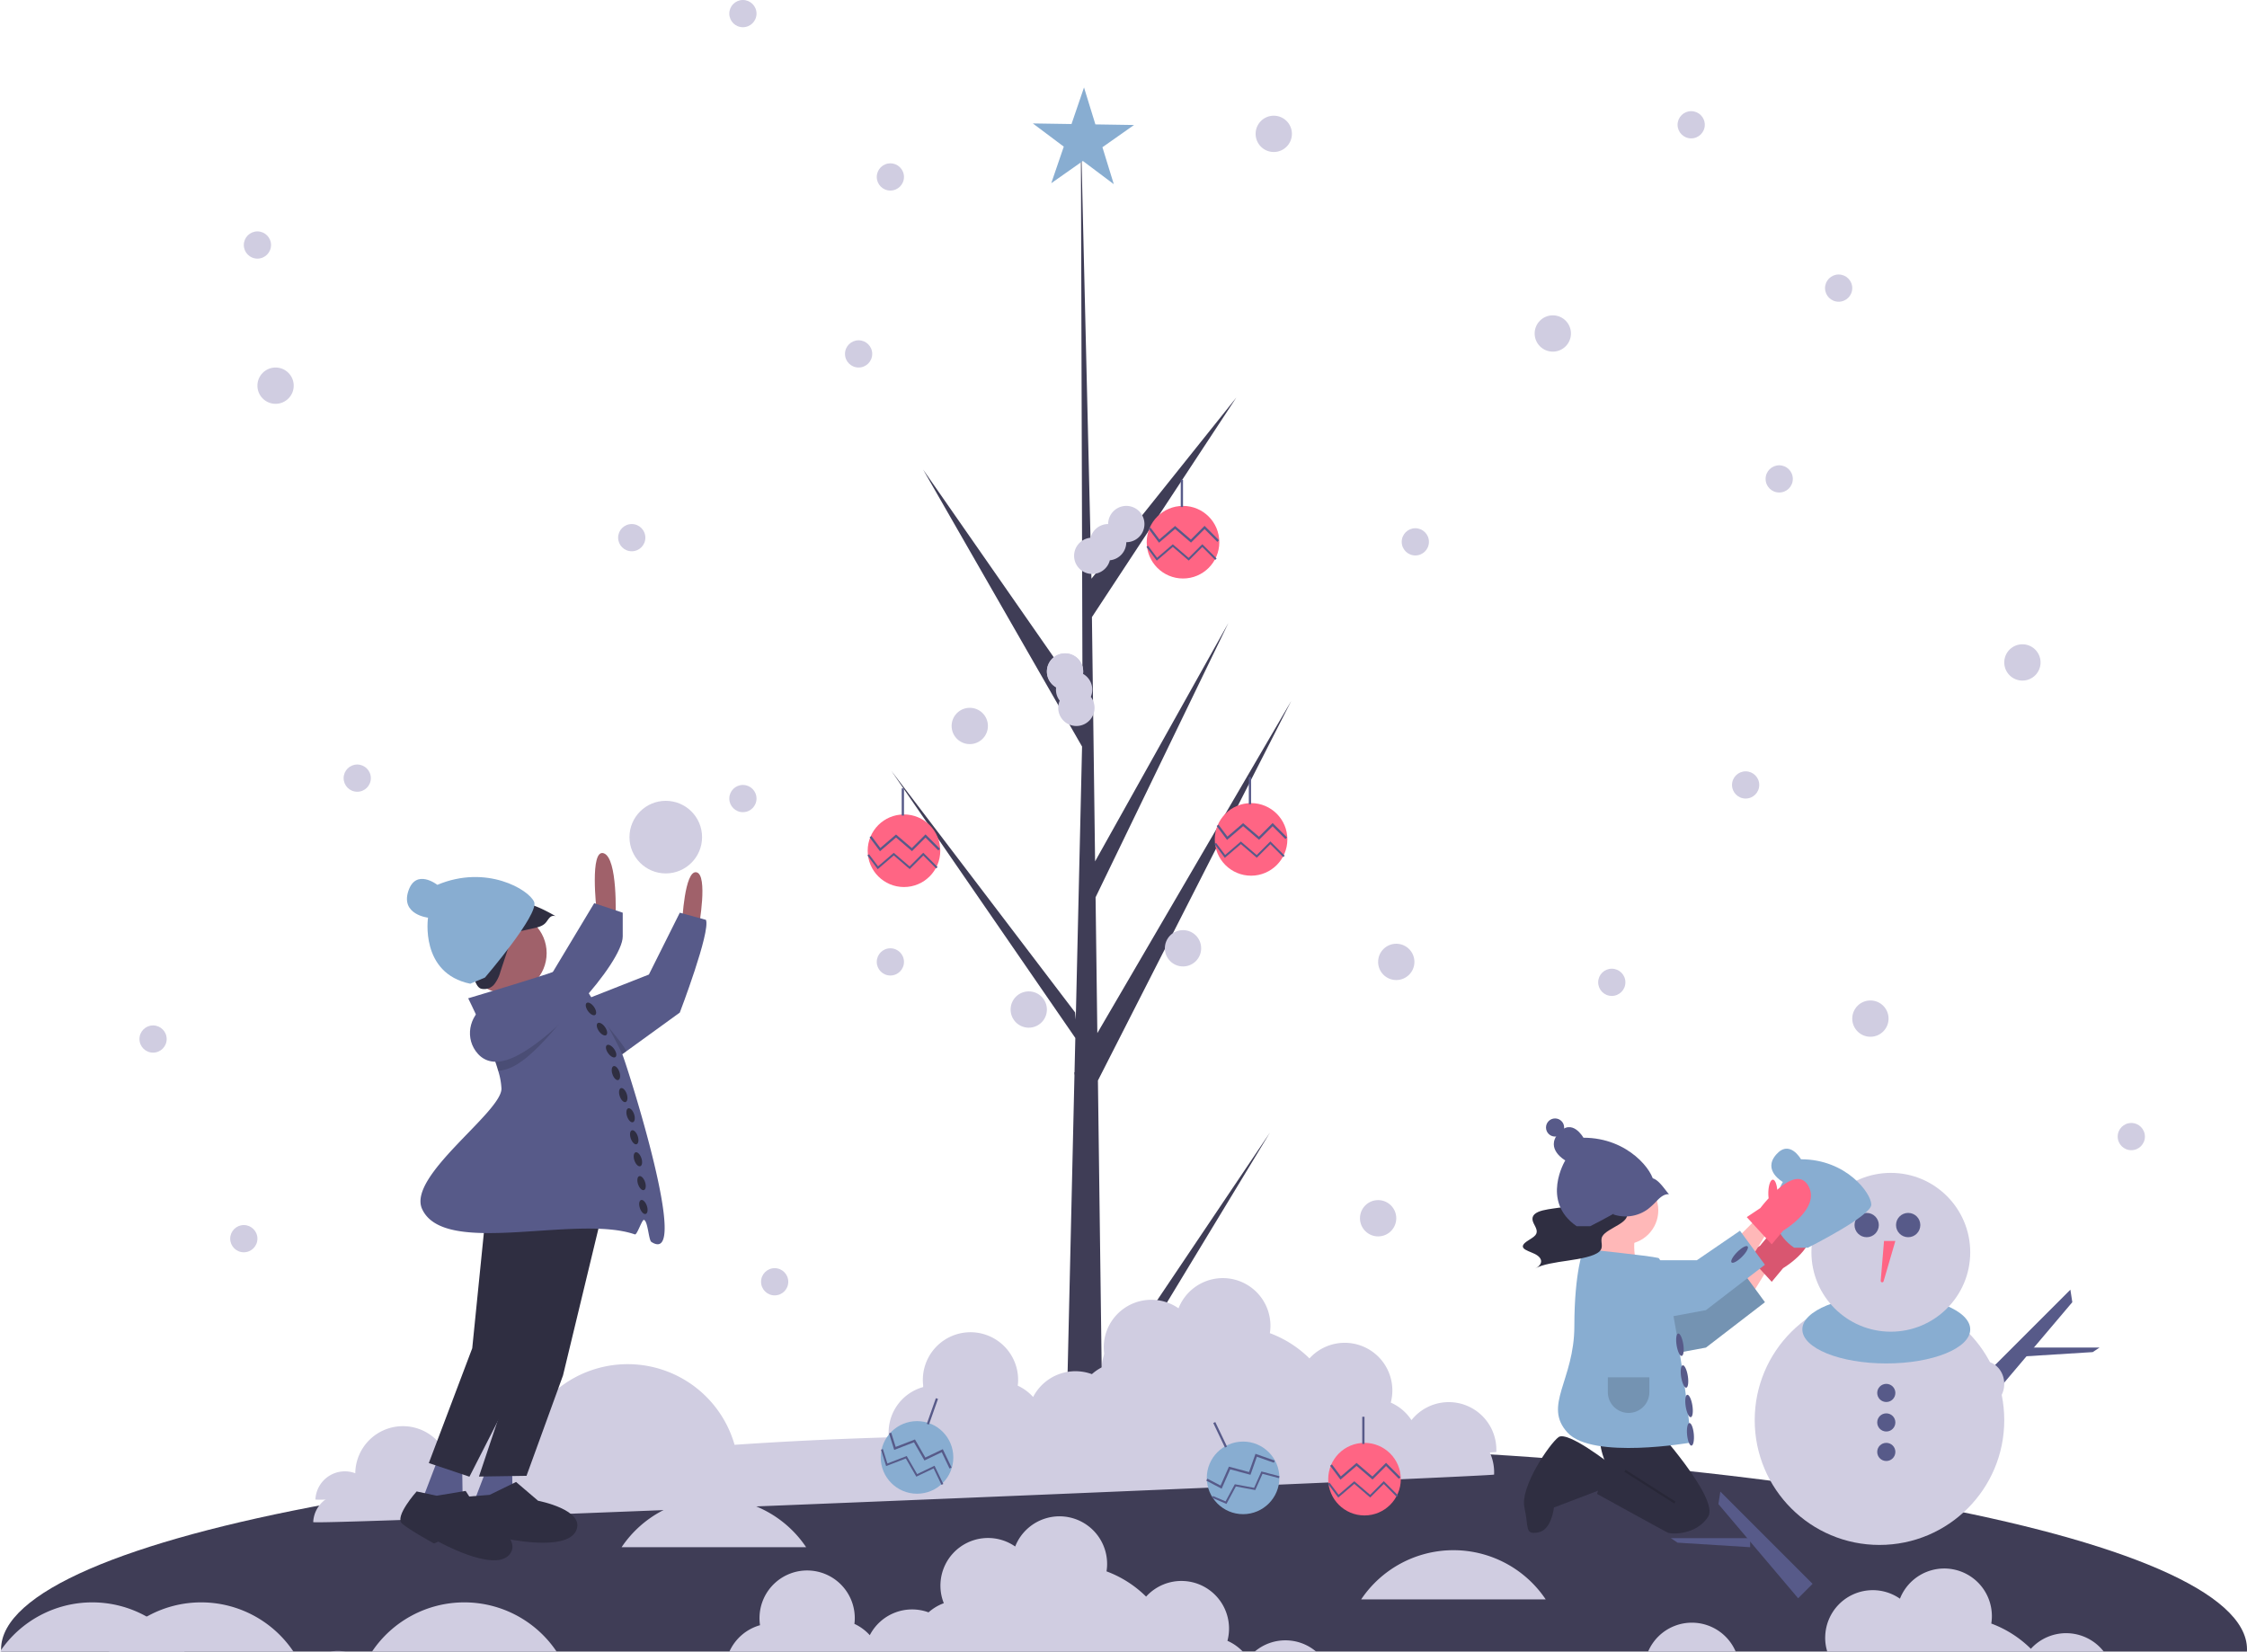 <svg height="835.426" viewBox="0 0 1136.626 835.426" width="1136.626" xmlns="http://www.w3.org/2000/svg"><path d="m840.827 654.791-6.827 24.209h28c-3.999-9.564-5.022-18.646-1.556-27z" fill="#ffb8b8" transform="translate(-31.687 -32.287)"/><path d="m1168.313 866.565c0 .379-.011.769-.034 1.148h-1136.018c-.023-.379-.034-.769-.034-1.148 0-57.596 254.323-104.279 568.043-104.279s568.043 46.683 568.043 104.279z" fill="#3f3d56" transform="translate(-31.687 -32.287)"/><circle cx="950.721" cy="718.374" fill="#d0cde1" r="63.116"/><ellipse cx="954.164" cy="672.472" fill="#88add1" rx="42.46" ry="17.213"/><circle cx="956.459" cy="633.455" fill="#d0cde1" r="40.165"/><circle cx="944.242" cy="619.684" fill="#575a89" r="6.144"/><circle cx="965.233" cy="619.684" fill="#575a89" r="6.144"/><path d="m984.703 660.004-1.677 20.121a.75.75 0 0 0 1.467.272l5.948-20.393z" fill="#ff6584" transform="translate(-31.687 -32.287)"/><path d="m916.882 801.169-7.303 7.303-40.335-47.638.978-6.326z" fill="#575a89"/><path d="m885.31 778.047v4.591l-36.722-2.295-3.443-2.296z" fill="#575a89"/><ellipse cx="913.999" cy="700.013" fill="#d0cde1" rx="10.328" ry="11.476"/><path d="m1000.626 699.036 7.303 7.303 40.335-47.638-.977-6.326z" fill="#575a89"/><path d="m1021.87 681.652v4.59l36.722-2.295 3.443-2.295z" fill="#575a89"/><ellipse cx="1003.509" cy="700.013" fill="#d0cde1" rx="10.328" ry="11.476"/><circle cx="954.164" cy="704.603" fill="#575a89" r="4.59"/><circle cx="954.164" cy="719.522" fill="#575a89" r="4.59"/><circle cx="954.164" cy="734.44" fill="#575a89" r="4.59"/><path d="m787.462 778.193a24.08 24.08 0 0 0 -42.908-16.111 24.133 24.133 0 0 0 -10.472-8.862 24.095 24.095 0 0 0 -41.136-22.349 56.158 56.158 0 0 0 -20.029-12.777 24.086 24.086 0 0 0 -46.206-12.574 24.067 24.067 0 0 0 -36.1 28.671 24.118 24.118 0 0 0 -7.718 4.634 24.077 24.077 0 0 0 -29.724 11.562 24.119 24.119 0 0 0 -7.788-5.741c.071-.59.145-1.179.173-1.782a24.099 24.099 0 1 0 -47.901 2.461 23.856 23.856 0 0 0 -17.46 25.471c-27.043.794-53.125 2.061-78.049 3.774a56.238 56.238 0 0 0 -103.524-11.341 24.088 24.088 0 0 0 -37.028 27.831q-1.636.294-3.259.592c.038-.4.098-.793.116-1.199a24.099 24.099 0 1 0 -48.146-2.23c-.012.25.007.493.003.742a14.905 14.905 0 0 0 -20.181 13.258c-.088 1.89 597.293-23.094 597.336-24.032z" fill="#d0cde1" transform="translate(-31.687 -32.287)"/><path d="m40.225 418.769c.033-.105.068-.211.101-.316-.014.046-.032.09-.046.136z" fill="#2f2e41" transform="translate(-31.687 -32.287)"/><path d="m589.056 731.618 84.998-126.4-84.824 139.998.177 14.223q-9.308.071-18.435-.31l4.216-182.829-.115-1.41.156-.273.403-17.276-93.082-135.145 92.973 122.214.33 3.652 3.184-138.135-80.398-140.114 80.627 115.848-.842-286.18.002-.953.027.937 5.337 225.548 73.273-91.618-73.033 111.048 1.599 123.558 67.426-120.588-67.179 138.753.89 68.705 98.056-167.978-97.758 191.946z" fill="#3f3d56" transform="translate(-31.687 -32.287)"/><g fill="#d0cde1"><circle cx="538.746" cy="339.679" r="9.181"/><circle cx="598.419" cy="479.681" r="9.181"/><circle cx="520.385" cy="510.665" r="9.181"/><circle cx="490.549" cy="367.22" r="9.181"/><path d="m584.204 381.146a9.172 9.172 0 0 0 -4.675-7.994 9.177 9.177 0 1 0 -13.6 6.808 8.989 8.989 0 0 0 1.805 6.75 9.184 9.184 0 1 0 15.729-1.947 9.146 9.146 0 0 0 .742-3.617z" transform="translate(-31.687 -32.287)"/><path d="m601.417 288.194a9.181 9.181 0 0 0 -9.181 9.18 9.176 9.176 0 0 0 -8.891 6.929 9.179 9.179 0 1 0 9.748 11.389 9.179 9.179 0 0 0 8.323-9.137 9.18 9.18 0 0 0 0-18.361z" transform="translate(-31.687 -32.287)"/><circle cx="375.792" cy="403.942" r="6.885"/><circle cx="450.384" cy="486.567" r="6.885"/><circle cx="785.472" cy="168.692" r="9.181"/><circle cx="855.473" cy="63.116" r="6.885"/><circle cx="930.065" cy="145.74" r="6.885"/><circle cx="1023.018" cy="335.088" r="9.181"/><circle cx="899.999" cy="242.25" r="6.885"/><circle cx="706.29" cy="486.567" r="9.181"/><circle cx="815.309" cy="496.895" r="6.885"/><circle cx="139.394" cy="195.086" r="9.181"/><circle cx="130.214" cy="123.937" r="6.885"/><circle cx="123.329" cy="626.569" r="6.885"/><circle cx="391.858" cy="648.373" r="6.885"/><circle cx="946.131" cy="515.256" r="9.181"/><circle cx="1078.101" cy="574.929" r="6.885"/><circle cx="319.562" cy="271.972" r="6.885"/><circle cx="697.11" cy="616.241" r="9.181"/><circle cx="375.792" cy="6.885" r="6.885"/><circle cx="450.384" cy="89.51" r="6.885"/><circle cx="434.318" cy="179.02" r="6.885"/><circle cx="644.322" cy="67.706" r="9.181"/><circle cx="715.931" cy="274.087" r="6.885"/><circle cx="883.015" cy="397.057" r="6.885"/><circle cx="180.707" cy="393.614" r="6.885"/><circle cx="77.426" cy="525.584" r="6.885"/><circle cx="336.775" cy="423.451" r="18.361"/></g><path d="m878.998 644.93 10.329-10.328 5.737 5.738-9.18 14.918z" fill="#ffb8b8"/><path d="m915.276 666.889 6.885-4.59s17.213-22.951 24.099-11.476-12.623 22.951-12.623 22.951l-5.738 6.885z" fill="#ff6584" transform="translate(-31.687 -32.287)"/><path d="m915.276 666.889 6.885-4.59s17.213-22.951 24.099-11.476-12.623 22.951-12.623 22.951l-5.738 6.885z" opacity=".15" transform="translate(-31.687 -32.287)"/><path d="m821.62 656.406h36.722l21.804-14.919 12.623 17.214-29.836 22.951-30.985 5.738z" fill="#88add1"/><path d="m821.62 656.406h36.722l21.804-14.919 12.623 17.214-29.836 22.951-30.985 5.738z" opacity=".15"/><path d="m868.226 753.53s33.279 36.722 27.542 45.903-18.361 9.181-20.656 8.033-35.574-19.509-35.574-19.509l4.59-14.918s-6.885-16.066 0-17.213 24.099-2.295 24.099-2.295z" fill="#2f2e41" transform="translate(-31.687 -32.287)"/><path d="m846.422 773.039s-21.804-17.213-26.394-13.771-19.509 25.246-17.213 35.574 0 13.771 6.885 12.623 8.033-12.623 8.033-12.623l24.099-9.181z" fill="#2f2e41" transform="translate(-31.687 -32.287)"/><path d="m865.356 769.552h1.148v29.925h-1.148z" opacity=".15" transform="matrix(.537 -.844 .844 .537 -292.518 1061.593)"/><circle cx="821.62" cy="612.225" fill="#ffb8b8" r="17.213"/><path d="m832.651 664.02s-4.59 11.476-4.59 39.017-16.066 40.165-3.443 53.935 62.382 5.027 62.382 5.027-.537.425-.413-.437c1.148-8.033-11.476-91.805-16.066-92.953s-37.87-4.59-37.87-4.59z" fill="#88add1" transform="translate(-31.687 -32.287)"/><path d="m878.998 625.995 10.329-10.328 5.737 5.738-9.18 14.918z" fill="#ffb8b8"/><path d="m820.529 643.156c-3.801.557-7.997.982-10.688 2.142-3.53 1.522-3.325 3.806-2.366 5.8s2.458 4.071.858 6.005c-.93 1.124-2.833 2.089-4.318 3.123s-2.579 2.251-1.701 3.381c.917 1.181 3.726 1.98 5.699 2.957 4.263 2.112 4.323 5.3.141 7.435 3.599-2.166 10.468-3.132 16.767-4.054s13.069-2.147 15.711-4.503c2.694-2.403.189-5.201 1.587-7.757 1.195-2.186 5.099-3.986 8.218-5.88s5.576-4.227 3.524-6.319c-1.514-1.544-5.389-2.891-4.652-4.515.456-1.004 2.589-1.753 4.12-2.591s2.386-2.09.456-2.799c-7.008 1.264-14.143 2.459-21.054 3.797-4.263.825-6.787 3.776-12.302 3.776z" fill="#2f2e41" transform="translate(-31.687 -32.287)"/><path d="m821.62 637.471h36.722l21.804-14.918 12.623 17.213-29.836 22.951-30.985 5.738z" fill="#88add1"/><path d="m946.138 663.447s32.132-16.066 32.132-21.804-12.623-22.951-35.574-22.951c0 0-5.738-10.328-12.623-2.295s3.443 13.771 3.443 13.771-12.623 20.656 5.738 33.279z" fill="#88add1" transform="translate(-31.687 -32.287)"/><circle cx="632.846" cy="424.598" fill="#ff6584" r="18.361"/><path d="m620.705 424.859-5.255-7.017.919-.688 4.52 6.035 7.941-6.805 8.003 6.859 6.915-6.915 7.291 7.291-.811.811-6.48-6.48-6.855 6.855-8.063-6.911z" fill="#575a89"/><path d="m619.569 433.933-5.207-6.956.801-.599 4.566 6.099 7.953-6.816 8.007 6.863 6.911-6.912 7.24 7.239-.708.707-6.532-6.532-6.858 6.86-8.06-6.909z" fill="#575a89"/><path d="m631.699 393.04h1.148v13.771h-1.148z" fill="#575a89"/><circle cx="598.419" cy="274.267" fill="#ff6584" r="18.361"/><path d="m586.278 274.529-5.255-7.018.919-.688 4.52 6.036 7.941-6.806 8.003 6.86 6.915-6.916 7.291 7.291-.811.811-6.48-6.479-6.855 6.855-8.063-6.911z" fill="#575a89"/><path d="m585.142 283.601-5.207-6.954.801-.6 4.566 6.1 7.954-6.817 8.006 6.863 6.911-6.911 7.24 7.239-.707.707-6.533-6.532-6.858 6.86-8.059-6.909z" fill="#575a89"/><path d="m597.272 242.709h1.148v13.771h-1.148z" fill="#575a89"/><circle cx="457.269" cy="430.336" fill="#ff6584" r="18.361"/><path d="m445.128 430.597-5.255-7.018.919-.688 4.52 6.036 7.941-6.806 8.002 6.86 6.916-6.916 7.291 7.292-.811.811-6.48-6.48-6.855 6.855-8.063-6.911z" fill="#575a89"/><path d="m443.992 439.67-5.207-6.954.801-.6 4.566 6.099 7.953-6.816 8.007 6.863 6.912-6.912 7.238 7.239-.707.707-6.531-6.531-6.859 6.858-8.06-6.907z" fill="#575a89"/><path d="m456.122 398.778h1.148v13.771h-1.148z" fill="#575a89"/><path d="m563.405 93.16-15.637-11.734-15.992 11.246 6.328-18.498-15.638-11.735 19.548.302 6.328-18.498 5.754 18.685 19.548.302-15.992 11.246z" fill="#88add1"/><path d="m788.58 766.752a24.08 24.08 0 0 0 -42.908-16.111 24.133 24.133 0 0 0 -10.472-8.862 24.095 24.095 0 0 0 -41.136-22.349 56.158 56.158 0 0 0 -20.029-12.777 24.086 24.086 0 0 0 -46.206-12.574 24.067 24.067 0 0 0 -36.1 28.671 24.118 24.118 0 0 0 -7.718 4.634 24.077 24.077 0 0 0 -29.724 11.562 24.12 24.12 0 0 0 -7.788-5.741c.071-.59.145-1.179.173-1.782a24.099 24.099 0 1 0 -47.901 2.461 23.856 23.856 0 0 0 -17.46 25.471c-27.043.794-53.125 2.061-78.049 3.774a56.238 56.238 0 0 0 -103.524-11.341 24.088 24.088 0 0 0 -37.028 27.831q-1.636.294-3.259.592c.038-.4.098-.793.116-1.199a24.099 24.099 0 1 0 -48.146-2.23c-.012.25.007.493.003.742a14.905 14.905 0 0 0 -20.181 13.258c-.088 1.89 597.293-23.094 597.336-24.032z" fill="#d0cde1" transform="translate(-31.687 -32.287)"/><path d="m203.706 867.437a26.06 26.06 0 0 1 2.708.275h-7.585a22.856 22.856 0 0 1 4.877-.275z" fill="#d0cde1" transform="translate(-31.687 -32.287)"/><path d="m313.23 867.713h-93.343a56.211 56.211 0 0 1 93.343 0z" fill="#d0cde1" transform="translate(-31.687 -32.287)"/><path d="m125.03 867.713h-93.343a56.211 56.211 0 0 1 93.343 0z" fill="#d0cde1" transform="translate(-31.687 -32.287)"/><path d="m180.113 867.713h-93.343a56.211 56.211 0 0 1 93.343 0z" fill="#d0cde1" transform="translate(-31.687 -32.287)"/><path d="m439.462 814.925h-93.343a56.211 56.211 0 0 1 93.343 0z" fill="#d0cde1" transform="translate(-31.687 -32.287)"/><path d="m813.567 841.319h-93.343a56.211 56.211 0 0 1 93.343 0z" fill="#d0cde1" transform="translate(-31.687 -32.287)"/><path d="m652.576 862.273a24.436 24.436 0 0 1 7.758 5.439h-259.682a24.179 24.179 0 0 1 15.492-13.335 23.535 23.535 0 0 1 -.241-4.694 24.096 24.096 0 1 1 48.14 2.238c-.023.597-.092 1.182-.172 1.779a24.03 24.03 0 0 1 7.792 5.738 24.085 24.085 0 0 1 29.722-11.556 24.029 24.029 0 0 1 7.723-4.636 23.807 23.807 0 0 1 -1.687-9.995 24.072 24.072 0 0 1 37.789-18.682 24.088 24.088 0 0 1 46.476 9.949 24.866 24.866 0 0 1 -.275 2.628 56.21 56.21 0 0 1 20.025 12.772 24.09 24.09 0 0 1 41.14 22.355z" fill="#d0cde1" transform="translate(-31.687 -32.287)"/><path d="m909.664 867.713h-44.296a24.091 24.091 0 0 1 44.296 0z" fill="#d0cde1" transform="translate(-31.687 -32.287)"/><path d="m1095.845 867.713h-139.853a23.247 23.247 0 0 1 -1.021-8.067 24.072 24.072 0 0 1 37.789-18.682 24.088 24.088 0 0 1 46.476 9.949 24.869 24.869 0 0 1 -.275 2.628 56.21 56.21 0 0 1 20.025 12.772 24.1 24.1 0 0 1 36.86 1.4z" fill="#d0cde1" transform="translate(-31.687 -32.287)"/><path d="m697.422 867.713h-31.03a24.023 24.023 0 0 1 31.03 0z" fill="#d0cde1" transform="translate(-31.687 -32.287)"/><circle cx="256.07" cy="482.13" fill="#a0616a" r="20.446"/><path d="m292.567 488.346c7.285.456 14.044 3.835 20.361 7.491a2.637 2.637 0 0 0 -3.183.628c-.843.817-1.373 1.908-2.184 2.757-1.508 1.577-3.769 2.123-5.899 2.597l-9.926 2.208-9.206 2.048a18.718 18.718 0 0 1 -7.05.648c-2.343-.386-4.663-1.898-5.275-4.193-.851-3.188 5.487-7.932 7.811-9.852a21.103 21.103 0 0 1 14.552-4.334z" fill="#2f2e41" transform="translate(-31.687 -32.287)"/><path d="m273.864 505.075c4.292-6.026 10.989-9.944 17.708-13.324-1.13.447-1.418 1.912-1.114 3.102s1.025 2.265 1.373 3.445c.648 2.194-.052 4.454-.749 6.56l-3.246 9.815-3.011 9.103a17.854 17.854 0 0 1 -3.152 6.449 6.552 6.552 0 0 1 -6.658 2.177c-3.382-1.071-4.374-9.226-4.903-12.318a20.479 20.479 0 0 1 3.751-15.009z" fill="#2f2e41" transform="translate(-31.687 -32.287)"/><path d="m376.757 498.781s1.203-26.46 7.216-25.257 1.203 27.662 1.203 27.662z" fill="#a0616a" transform="translate(-31.687 -32.287)"/><path d="m375.557 544.486-27.022 19.571-7.86 5.688-20.443-28.869 12.76-5.03 26.93-10.607 15.636-31.273 13.224 3.61c2.413 6.013-13.224 46.909-13.224 46.909z" fill="#575a89" transform="translate(-31.687 -32.287)"/><path d="m333.46 492.768s-3.608-31.271 3.608-28.865 6.014 32.473 6.014 32.473z" fill="#a0616a" transform="translate(-31.687 -32.287)"/><path d="m246.996 740.808-6.94 18.149 19.333 5.719-.368-24.051z" fill="#575a89"/><path d="m304.028 616.042-19.23 79.683-18.469 50.802-24.052.368 21.856-65.289 8.518-72.301z" fill="#2f2e41"/><path d="m269.048 789.267s-7.322 15.586-2.385 17.72 18.348 5 18.348 5l1.841-1.548s30.984 6.946 36.172-3.703-19.163-15.314-19.163-15.314l-11.13-9.498-13.368 6.527z" fill="#2f2e41" transform="translate(-31.687 -32.287)"/><path d="m221.686 737.587-6.939 18.149 19.333 5.719-.368-24.052z" fill="#575a89"/><path d="m245.978 611.51-7.099 70.483-21.966 58.073 20.554 6.902 31.532-61.827 14.548-71.191z" fill="#2f2e41"/><path d="m242.438 786.716s-11.475 12.839-7.355 16.297 16.15 10.04 16.15 10.04l2.207-.957s27.701 15.52 35.719 6.801-13.981-20.157-13.981-20.157l-7.947-12.285-14.677 2.43z" fill="#2f2e41" transform="translate(-31.687 -32.287)"/><path d="m348.534 564.056-7.86 5.688-20.443-28.869 5.688-1.011c.316.52 5.243.39 5.568.928 5.967 9.771 14.569 18.03 17.047 23.264z" opacity=".15" transform="translate(-31.687 -32.287)"/><path d="m361.182 660.5c-1.392-.901-1.717-10.313-3.712-11.136-1.012-.417-3.491 7.727-4.639 7.33-29.82-10.318-96.481 11.8-107.645-12.898-7.506-16.605 40.163-48.802 40.163-60.828a35.339 35.339 0 0 0 -1.652-9.011c-2.274-7.962-6.505-17.984-9.92-25.547-2.923-6.477-5.262-11.145-5.262-11.145s35.068-10.421 46.306-14.448c1.429-.51 2.468-.919 3.007-1.188 2.153-1.076 7.684 6.533 13.353 15.803 6.978 11.423 14.179 25.38 15.506 28.702 2.403 6.013 34.938 107.598 14.495 94.365z" fill="#575a89" transform="translate(-31.687 -32.287)"/><path d="m326.848 535.224c-13.019 15.673-27.032 34.409-39.095 37.954a20.032 20.032 0 0 1 -4.055.78c-2.274-7.962-6.505-17.984-9.92-25.547a16.405 16.405 0 0 1 4.909-3.684l32.618-16.054 3.517-5.855c1.429-.51 2.468-.919 3.007-1.188 2.153-1.076 3.35 4.324 9.02 13.595z" opacity=".15" transform="translate(-31.687 -32.287)"/><path d="m278.685 540.088c-8.909 4.386-12.155 15.783-6.383 23.863 2.995 4.193 7.787 6.843 15.454 4.588 20.446-6.014 58.933-49.311 58.933-62.541v-12.027l-14.433-4.811-20.954 34.871z" fill="#575a89" transform="translate(-31.687 -32.287)"/><ellipse cx="330.559" cy="542.648" fill="#2f2e41" rx="1.856" ry="3.712" transform="matrix(.814 -.581 .581 .814 -285.425 260.694)"/><ellipse cx="336.127" cy="552.856" fill="#2f2e41" rx="1.856" ry="3.712" transform="matrix(.814 -.581 .581 .814 -290.319 265.828)"/><ellipse cx="340.767" cy="563.991" fill="#2f2e41" rx="1.856" ry="3.712" transform="matrix(.814 -.581 .581 .814 -295.924 270.595)"/><ellipse cx="343.551" cy="575.127" fill="#2f2e41" rx="1.856" ry="3.712" transform="matrix(.946 -.323 .323 .946 -199.205 109.704)"/><ellipse cx="347.263" cy="586.263" fill="#2f2e41" rx="1.856" ry="3.712" transform="matrix(.946 -.323 .323 .946 -202.607 111.503)"/><ellipse cx="350.975" cy="596.47" fill="#2f2e41" rx="1.856" ry="3.712" transform="matrix(.946 -.323 .323 .946 -205.708 113.251)"/><ellipse cx="352.831" cy="607.606" fill="#2f2e41" rx="1.856" ry="3.712" transform="matrix(.946 -.323 .323 .946 -209.209 114.45)"/><ellipse cx="354.687" cy="618.742" fill="#2f2e41" rx="1.856" ry="3.712" transform="matrix(.946 -.323 .323 .946 -212.71 115.648)"/><ellipse cx="356.543" cy="630.805" fill="#2f2e41" rx="1.856" ry="3.712" transform="matrix(.946 -.323 .323 .946 -216.512 116.897)"/><ellipse cx="357.471" cy="642.869" fill="#2f2e41" rx="1.856" ry="3.712" transform="matrix(.946 -.323 .323 .946 -220.363 117.845)"/><path d="m277.019 526.762s27.472-32.026 24.86-38.238-24.118-19.101-48.966-8.649c0 0-10.915-8.569-14.712 3.263s9.998 13.342 9.998 13.342-4.261 28.112 21.366 33.418z" fill="#88add1" transform="translate(-31.687 -32.287)"/><circle cx="690.224" cy="748.211" fill="#ff6584" r="18.361"/><path d="m678.083 748.472-5.255-7.018.919-.688 4.52 6.036 7.941-6.806 8.003 6.86 6.915-6.916 7.291 7.291-.811.812-6.48-6.48-6.855 6.855-8.063-6.911z" fill="#575a89"/><path d="m676.947 757.545-5.207-6.955.801-.6 4.566 6.1 7.953-6.816 8.007 6.863 6.912-6.912 7.238 7.239-.707.707-6.531-6.531-6.859 6.858-8.06-6.907z" fill="#575a89"/><path d="m689.077 716.653h1.148v13.771h-1.148z" fill="#575a89"/><circle cx="628.808" cy="747.565" fill="#88add1" r="18.361"/><path d="m617.968 753.039-7.769-4.063.532-1.017 6.682 3.495 4.227-9.566 10.18 2.735 3.254-9.223 9.724 3.431-.382 1.082-8.642-3.049-3.226 9.142-10.256-2.756z" fill="#575a89"/><path d="m620.399 760.74-7.226-3.084.392-.92 6.387 2.727 4.673-8.676 9.748 1.818 3.694-8.289 9.152 2.428-.255.967-8.331-2.209-3.668 8.23-9.805-1.828z" fill="#575a89"/><path d="m648.758 750.957h1.148v13.771h-1.148z" fill="#575a89" transform="matrix(.902 -.431 .431 .902 -295.13 322.071)"/><circle cx="463.871" cy="737.224" fill="#88add1" r="18.361"/><path d="m452.335 733.43-2.62-8.366 1.095-.343 2.254 7.195 9.753-3.775 5.264 9.132 8.822-4.22 4.45 9.302-1.036.495-3.954-8.267-8.745 4.183-5.304-9.2z" fill="#575a89"/><path d="m476.247 751.094-3.986-8.333-8.751 4.184-5.301-9.195-9.965 3.857-2.595-8.291.954-.299 2.276 7.272 9.769-3.781 5.266 9.136 8.818-4.217 4.417 9.235z" fill="#575a89"/><path d="m496.342 745.48h13.771v1.148h-13.771z" fill="#575a89" transform="matrix(.333 -.943 .943 .333 -399.457 940.036)"/><ellipse cx="883.123" cy="728.77" fill="#575a89" rx="1.707" ry="5.738" transform="matrix(.988 -.157 .157 .988 -134.858 114.902)"/><ellipse cx="880.828" cy="712.704" fill="#575a89" rx="1.707" ry="5.738" transform="matrix(.988 -.157 .157 .988 -132.372 114.345)"/><ellipse cx="885.418" cy="743.688" fill="#575a89" rx="1.707" ry="5.738" transform="matrix(.988 -.157 .157 .988 -137.164 115.445)"/><ellipse cx="886.565" cy="757.459" fill="#575a89" rx="1.707" ry="5.738" transform="matrix(.996 -.093 .093 .996 -98.367 53.558)"/><ellipse cx="911.812" cy="666.802" fill="#575a89" rx="5.738" ry="1.707" transform="matrix(.707 -.707 .707 .707 -236.123 807.763)"/><path d="m869.723 637.586c-2.426-.275-4.499 1.617-6.201 3.368a37.552 37.552 0 0 1 -4.65 4.274 19.1 19.1 0 0 1 -17.472 2.485c.144.052 5.551-7.109 6.147-7.768a75.276 75.276 0 0 1 7.251-7.006c1.924-1.625 4.572-4.408 7.326-3.202 2.898 1.269 5.54 5.517 7.599 7.849z" fill="#2f2e41" transform="translate(-31.687 -32.287)"/><path d="m836.094 652.545s32.132-16.066 32.132-21.804-12.623-22.951-35.574-22.951c0 0-5.738-10.328-12.623-2.295s3.443 13.771 3.443 13.771-12.623 20.656 5.738 33.279z" fill="#575a89" transform="translate(-31.687 -32.287)"/><path d="m875.936 636.397c-2.426-.275-4.499 1.617-6.201 3.368a37.55 37.55 0 0 1 -4.65 4.274 19.1 19.1 0 0 1 -17.472 2.485c.144.052 5.551-7.109 6.147-7.768a75.275 75.275 0 0 1 7.251-7.006c1.924-1.625 4.572-4.408 7.326-3.202 2.898 1.269 5.54 5.517 7.599 7.849z" fill="#575a89" transform="translate(-31.687 -32.287)"/><path d="m946.26 631.889c-3.654-6.09-10.217-2.484-15.572 2.242-.261-2.941-1.153-5.111-2.215-5.111-1.268 0-2.295 3.083-2.295 6.885a19.45 19.45 0 0 0 .16 2.515c-2.507 2.718-4.177 4.945-4.177 4.945l-6.885 4.59 12.623 13.771 5.738-6.885s19.509-11.476 12.623-22.951z" fill="#ff6584" transform="translate(-31.687 -32.287)"/><circle cx="786.62" cy="570.339" fill="#575a89" r="4.59"/><path d="m845 729v7.5a10.5 10.5 0 0 0 21 0v-7.5z" fill="#88add1" transform="translate(-31.687 -32.287)"/><path d="m845 729v7.5a10.5 10.5 0 0 0 21 0v-7.5z" opacity=".15" transform="translate(-31.687 -32.287)"/></svg>